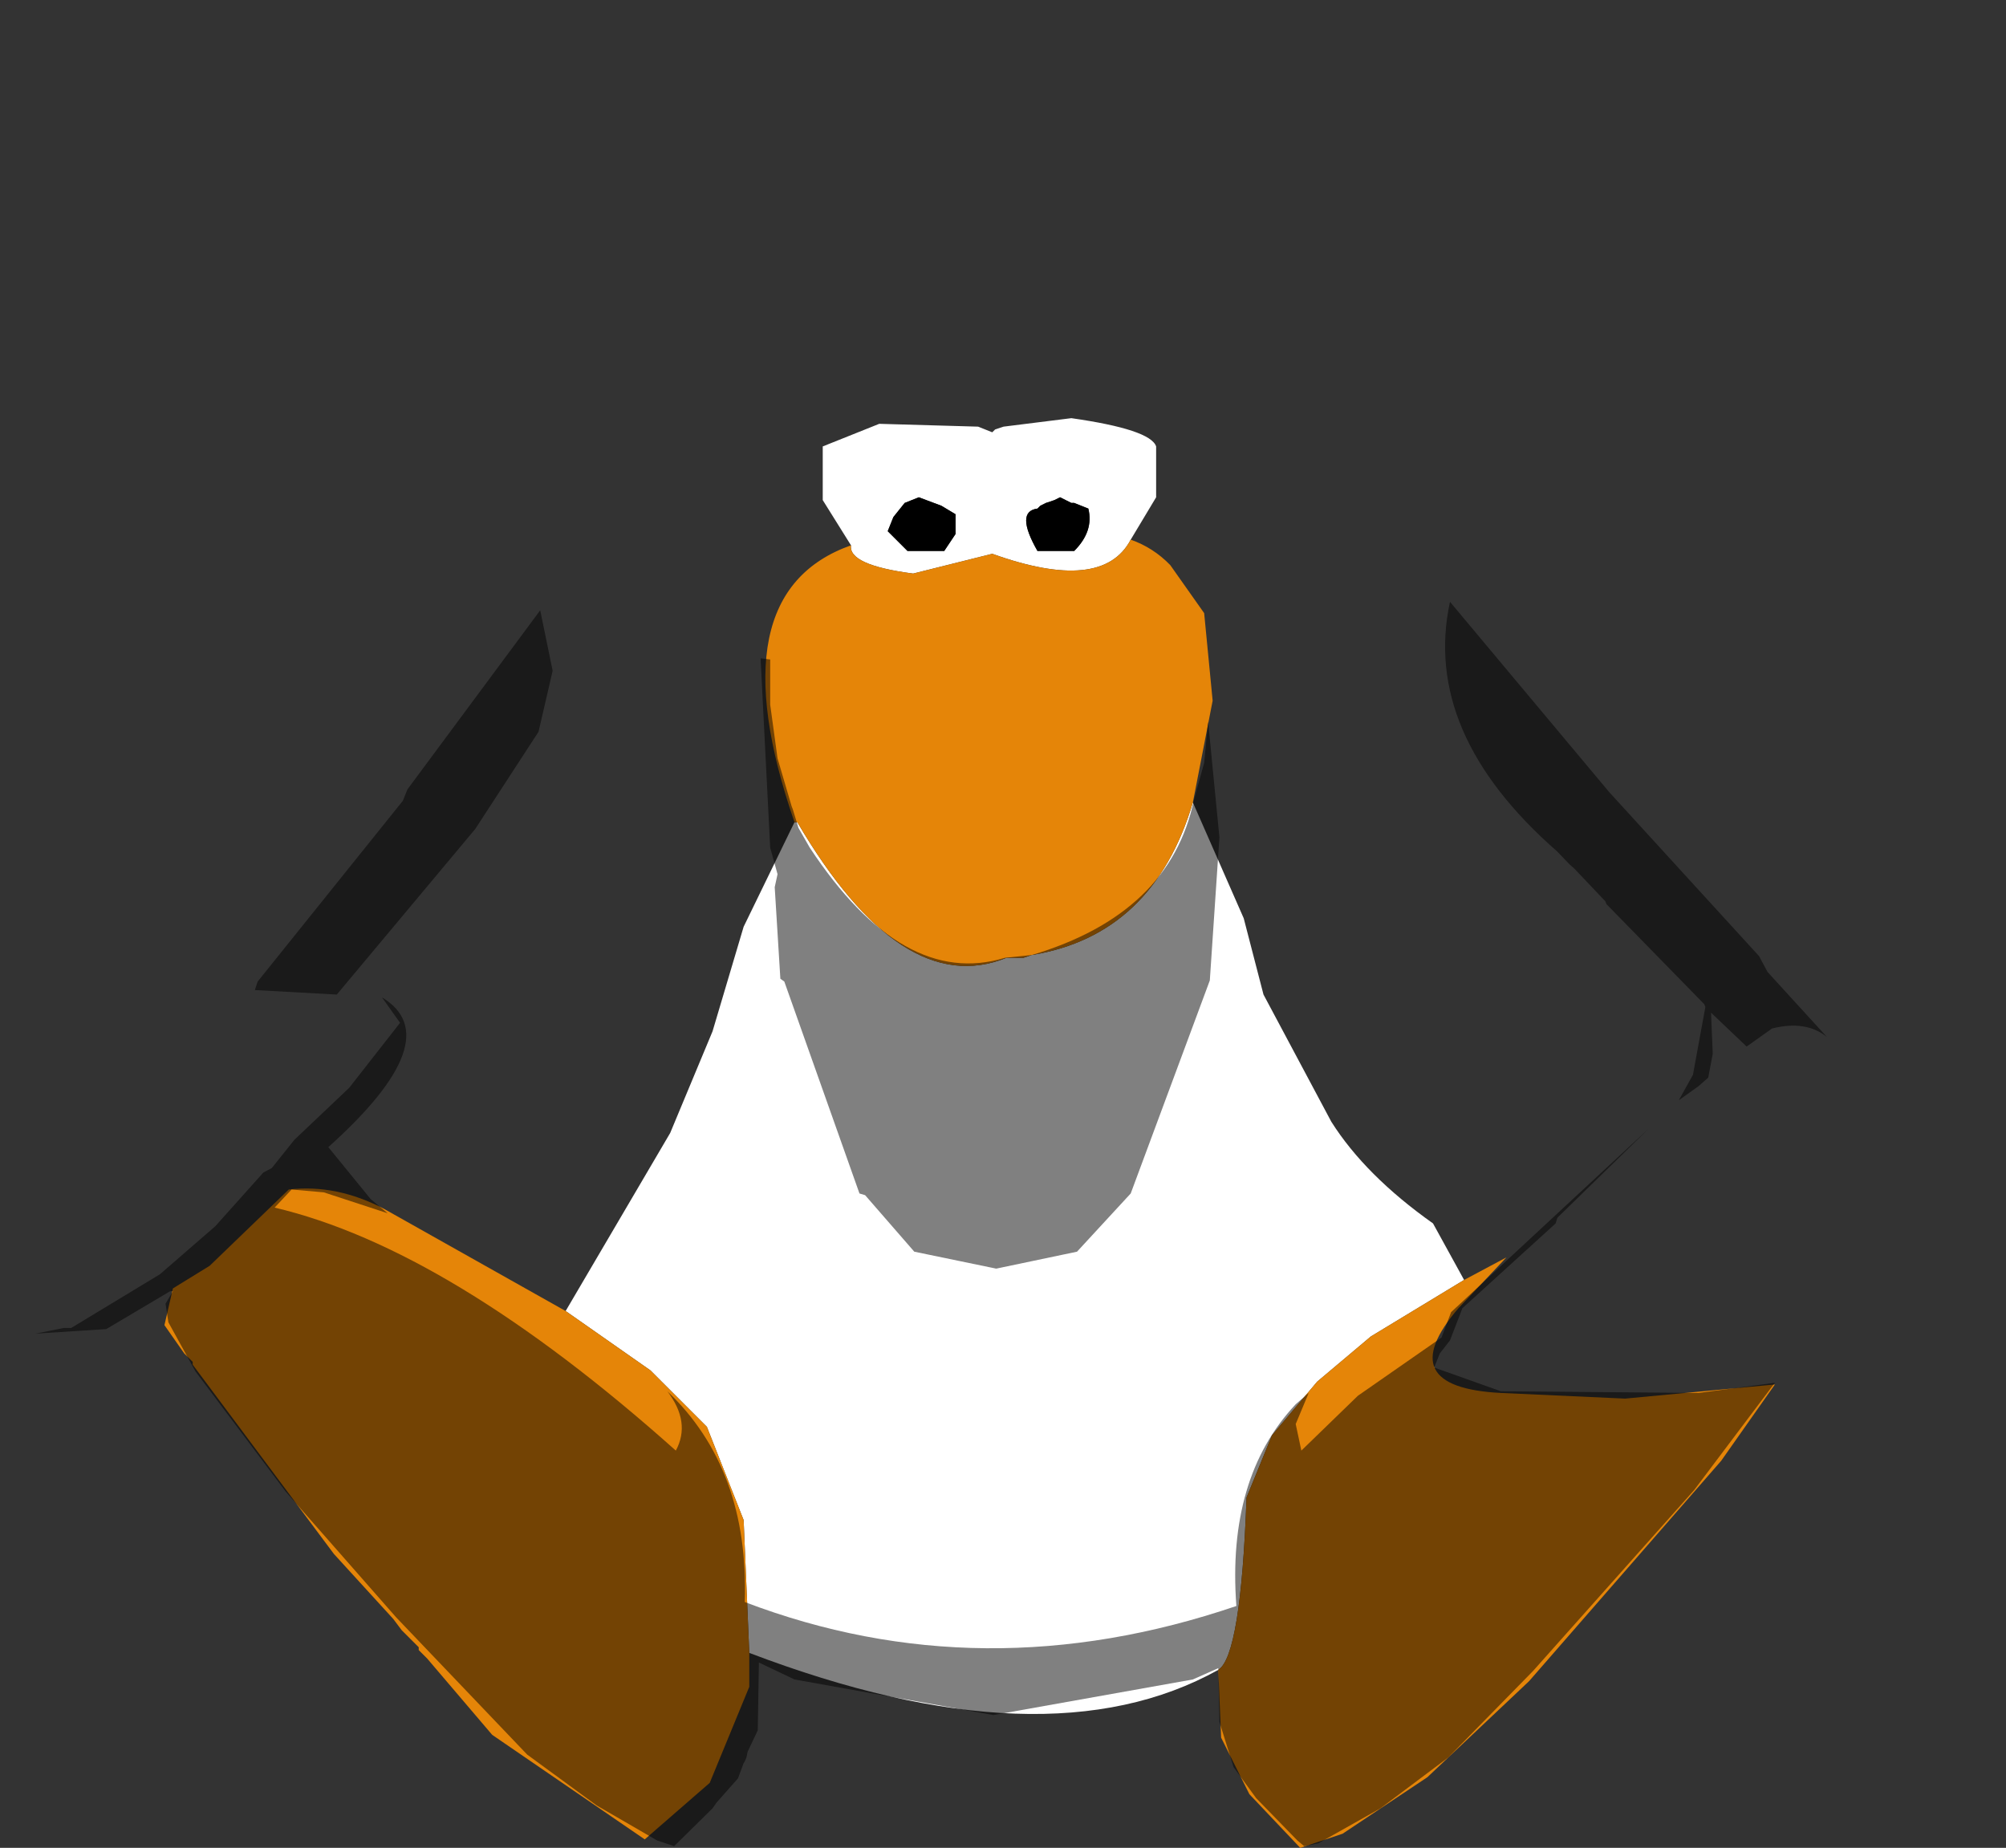 <?xml version="1.0" encoding="UTF-8" standalone="no"?>
<svg xmlns:ffdec="https://www.free-decompiler.com/flash" xmlns:xlink="http://www.w3.org/1999/xlink" ffdec:objectType="shape" height="163.5px" width="177.5px" xmlns="http://www.w3.org/2000/svg">
  <rect width="100%" height="100%" fill="#333333" stroke="none"/>
  <g transform="matrix(1.0, 0.0, 0.0, 1.0, 88.05, 64.5)">
    <path d="M-12.75 -16.25 L-15.25 -20.25 -15.25 -25.0 -10.25 -27.0 -1.5 -26.75 -0.25 -26.25 0.0 -26.5 0.75 -26.75 6.75 -27.5 Q13.75 -26.5 14.25 -25.0 L14.25 -20.5 12.0 -16.75 Q9.5 -12.0 -0.25 -15.5 L-7.25 -13.75 Q-13.0 -14.5 -12.75 -16.25 M17.5 6.5 L22.0 16.75 23.75 23.5 29.75 34.75 Q32.75 39.5 38.75 43.75 L41.5 48.75 33.25 53.75 28.5 57.75 24.5 62.5 22.25 68.0 Q21.75 82.0 19.75 83.25 4.5 91.75 -21.75 81.75 L-22.25 70.0 -25.5 61.75 -30.5 56.75 -38.0 51.5 -28.75 35.75 -25.0 26.75 -22.25 17.5 -17.75 8.25 -17.5 8.25 Q-8.25 24.0 1.0 20.25 L2.5 20.25 3.25 20.0 Q14.0 18.25 17.5 6.5 M-3.5 -19.0 L-4.75 -19.75 -6.75 -20.5 -8.0 -20.0 -9.0 -18.75 -9.5 -17.5 -7.75 -15.75 -4.5 -15.75 -3.5 -17.25 -3.5 -19.0 M5.75 -20.5 L5.25 -20.25 4.5 -20.0 4.0 -19.75 3.75 -19.5 Q1.75 -19.25 3.75 -15.75 L7.0 -15.75 Q8.75 -17.5 8.25 -19.5 L7.0 -20.0 6.75 -20.0 5.75 -20.5" fill="#ffffff" fill-rule="evenodd" stroke="none"/>
    <path d="M5.75 -20.5 L6.75 -20.0 7.0 -20.0 8.25 -19.5 Q8.75 -17.5 7.0 -15.75 L3.75 -15.75 Q1.75 -19.25 3.75 -19.5 L4.0 -19.75 4.5 -20.0 5.25 -20.25 5.75 -20.5 M-3.5 -19.0 L-3.5 -17.25 -4.5 -15.75 -7.75 -15.75 -9.5 -17.5 -9.0 -18.75 -8.0 -20.0 -6.75 -20.5 -4.75 -19.75 -3.5 -19.0" fill="#000000" fill-rule="evenodd" stroke="none"/>
    <path d="M12.0 -16.75 Q14.0 -16.05 15.5 -14.5 L18.5 -10.25 19.25 -2.5 17.5 6.5 Q14.0 18.25 3.25 20.0 L2.5 20.25 1.0 20.25 Q-8.25 24.0 -17.5 8.25 L-17.75 8.25 Q-24.75 -12.0 -12.75 -16.25 -13.0 -14.5 -7.25 -13.75 L-0.25 -15.5 Q9.5 -12.0 12.0 -16.75 M41.5 48.75 L45.25 46.75 41.0 51.25 Q35.0 58.25 44.75 58.75 L55.75 59.25 69.0 58.0 64.25 64.75 47.25 84.25 38.25 92.75 30.75 97.75 27.0 99.0 22.5 94.25 20.0 89.25 19.75 83.25 Q21.75 82.0 22.25 68.0 L24.5 62.5 28.5 57.75 33.25 53.75 41.5 48.75 M-21.75 81.75 L-21.75 84.75 -25.25 93.25 -31.0 98.25 -44.5 89.0 -50.25 82.25 -51.0 81.5 -51.0 81.25 -52.5 79.75 -53.25 78.75 -58.5 73.0 -71.0 56.25 -71.0 56.0 -71.75 55.25 -73.5 52.75 -72.75 49.5 -69.5 47.5 -62.5 40.75 Q-58.25 40.25 -54.0 42.5 L-38.0 51.5 -30.5 56.75 -25.5 61.75 -22.25 70.0 -21.75 81.75" fill="#e58508" fill-rule="evenodd" stroke="none"/>
    <path d="M-84.9 53.5 Q-86.65 53.35 -87.9 48.5 L-87.65 42.0 Q-90.25 37.6 -75.65 17.1 L-62.15 -2.75 -52.75 -15.0 -46.75 -21.5 Q-17.5 -63.4 -1.25 -64.4 5.5 -65.5 19.6 -53.25 L28.25 -44.5 44.35 -24.0 46.35 -20.9 49.25 -18.5 60.0 -6.4 72.35 9.25 85.0 26.85 Q89.35 33.1 88.5 34.5 90.5 36.35 88.35 47.1 L81.35 53.5 69.0 57.85 62.25 58.75 44.75 58.6 38.85 56.5 39.35 55.25 40.25 54.1 41.35 51.25 49.6 43.75 49.75 43.25 57.85 35.35 40.35 51.6 39.5 53.85 32.1 59.0 27.1 63.85 26.6 61.5 27.75 58.75 26.6 59.75 Q20.5 66.25 21.35 77.6 -1.15 85.25 -22.15 77.25 -21.75 65.5 -29.0 58.6 -26.9 61.35 -28.25 63.85 -48.25 46.0 -63.75 42.35 L-62.25 40.75 -59.4 41.0 -53.75 42.85 -55.25 41.6 -59.0 37.0 Q-48.25 27.35 -54.25 23.75 L-52.65 26.0 -57.15 31.75 -62.0 36.35 -64.0 38.85 -64.75 39.25 -69.0 44.0 -73.9 48.25 -81.75 53.0 -82.4 53.0 -84.9 53.5 M66.5 28.1 L68.75 26.5 Q71.75 25.75 73.6 27.25 L68.35 21.5 67.6 20.1 54.35 5.6 40.25 -11.25 Q37.75 0.35 49.75 10.85 L50.85 12.0 51.25 12.35 54.0 15.25 54.1 15.5 62.75 24.35 62.85 24.6 61.75 30.6 60.5 32.85 62.25 31.6 63.1 30.85 66.5 28.1 M-19.9 -2.15 L-19.9 -6.15 -20.75 -6.25 -19.9 10.5 -19.25 12.85 -19.5 14.0 -19.0 22.1 -18.65 22.35 -12.0 41.1 -11.5 41.25 -7.15 46.25 0.1 47.75 7.25 46.25 12.0 41.1 19.0 22.25 19.85 9.6 18.85 -0.65 18.5 3.0 17.6 6.25 Q15.5 16.35 3.25 20.0 L0.85 20.25 Q-8.15 23.0 -16.4 10.5 L-17.4 8.75 -17.9 7.1 -18.0 6.85 -19.25 2.6 -19.9 -2.15 M-39.15 -5.15 L-40.25 -10.5 -52.0 5.35 -52.4 6.35 -65.25 22.35 -65.5 23.1 -58.25 23.5 -46.0 8.85 -40.4 0.25 -39.15 -5.15" fill="#cecece" fill-opacity="0.0" fill-rule="evenodd" stroke="none"/>
    <path d="M69.0 57.85 L61.85 67.35 47.6 83.35 40.1 91.0 34.1 95.5 28.6 98.6 27.35 98.85 26.75 98.35 23.1 94.6 21.1 91.85 19.85 87.85 19.75 83.1 17.5 84.1 -0.15 87.25 -17.75 84.1 -20.9 82.6 -21.0 88.6 -21.9 90.5 -22.0 91.0 -22.15 91.35 -22.25 91.5 -22.75 92.85 -24.65 95.0 -25.0 95.5 -28.4 98.85 -29.9 98.35 -35.25 95.25 -41.4 90.75 -53.0 78.6 -62.75 67.5 -70.75 56.85 -73.15 52.5 -73.4 50.85 -72.75 49.75 -73.0 49.75 -78.65 53.1 -84.9 53.5 -82.4 53.0 -81.75 53.0 -73.9 48.25 -69.0 44.0 -64.75 39.25 -64.0 38.85 -62.0 36.35 -57.15 31.75 -52.65 26.0 -54.25 23.75 Q-48.25 27.35 -59.0 37.0 L-55.25 41.6 -53.75 42.85 -59.4 41.0 -62.25 40.75 -63.75 42.35 Q-48.25 46.0 -28.25 63.85 -26.9 61.35 -29.0 58.6 -21.75 65.5 -22.15 77.25 -1.15 85.25 21.35 77.6 20.5 66.25 26.6 59.75 L27.75 58.75 26.6 61.5 27.1 63.85 32.1 59.0 39.5 53.85 40.35 51.6 57.85 35.35 49.75 43.25 49.6 43.75 41.35 51.25 40.25 54.1 39.35 55.25 38.85 56.5 44.75 58.6 62.25 58.75 69.0 57.85 M-39.15 -5.15 L-40.4 0.25 -46.0 8.85 -58.25 23.5 -65.5 23.1 -65.25 22.35 -52.4 6.35 -52.0 5.35 -40.25 -10.5 -39.15 -5.15 M-19.9 -2.15 L-19.25 2.6 -18.0 6.85 -17.9 7.1 -17.4 8.75 -16.4 10.5 Q-8.15 23.0 0.85 20.25 L3.25 20.0 Q15.5 16.35 17.6 6.25 L18.5 3.0 18.85 -0.65 19.85 9.6 19.0 22.25 12.0 41.1 7.25 46.25 0.1 47.75 -7.15 46.25 -11.5 41.25 -12.0 41.1 -18.65 22.35 -19.0 22.1 -19.5 14.0 -19.25 12.85 -19.9 10.5 -20.75 -6.25 -19.9 -6.15 -19.9 -2.15 M63.1 30.85 L62.25 31.6 60.5 32.85 61.75 30.6 62.85 24.6 62.75 24.35 54.1 15.5 54.0 15.25 51.25 12.35 50.85 12.0 49.75 10.85 Q37.75 0.35 40.25 -11.25 L54.35 5.6 67.6 20.1 68.35 21.5 73.6 27.25 Q71.75 25.75 68.75 26.5 L66.5 28.1 63.35 25.1 63.5 28.75 63.1 30.85" fill="#000000" fill-opacity="0.498" fill-rule="evenodd" stroke="none"/>
  </g>
</svg>
